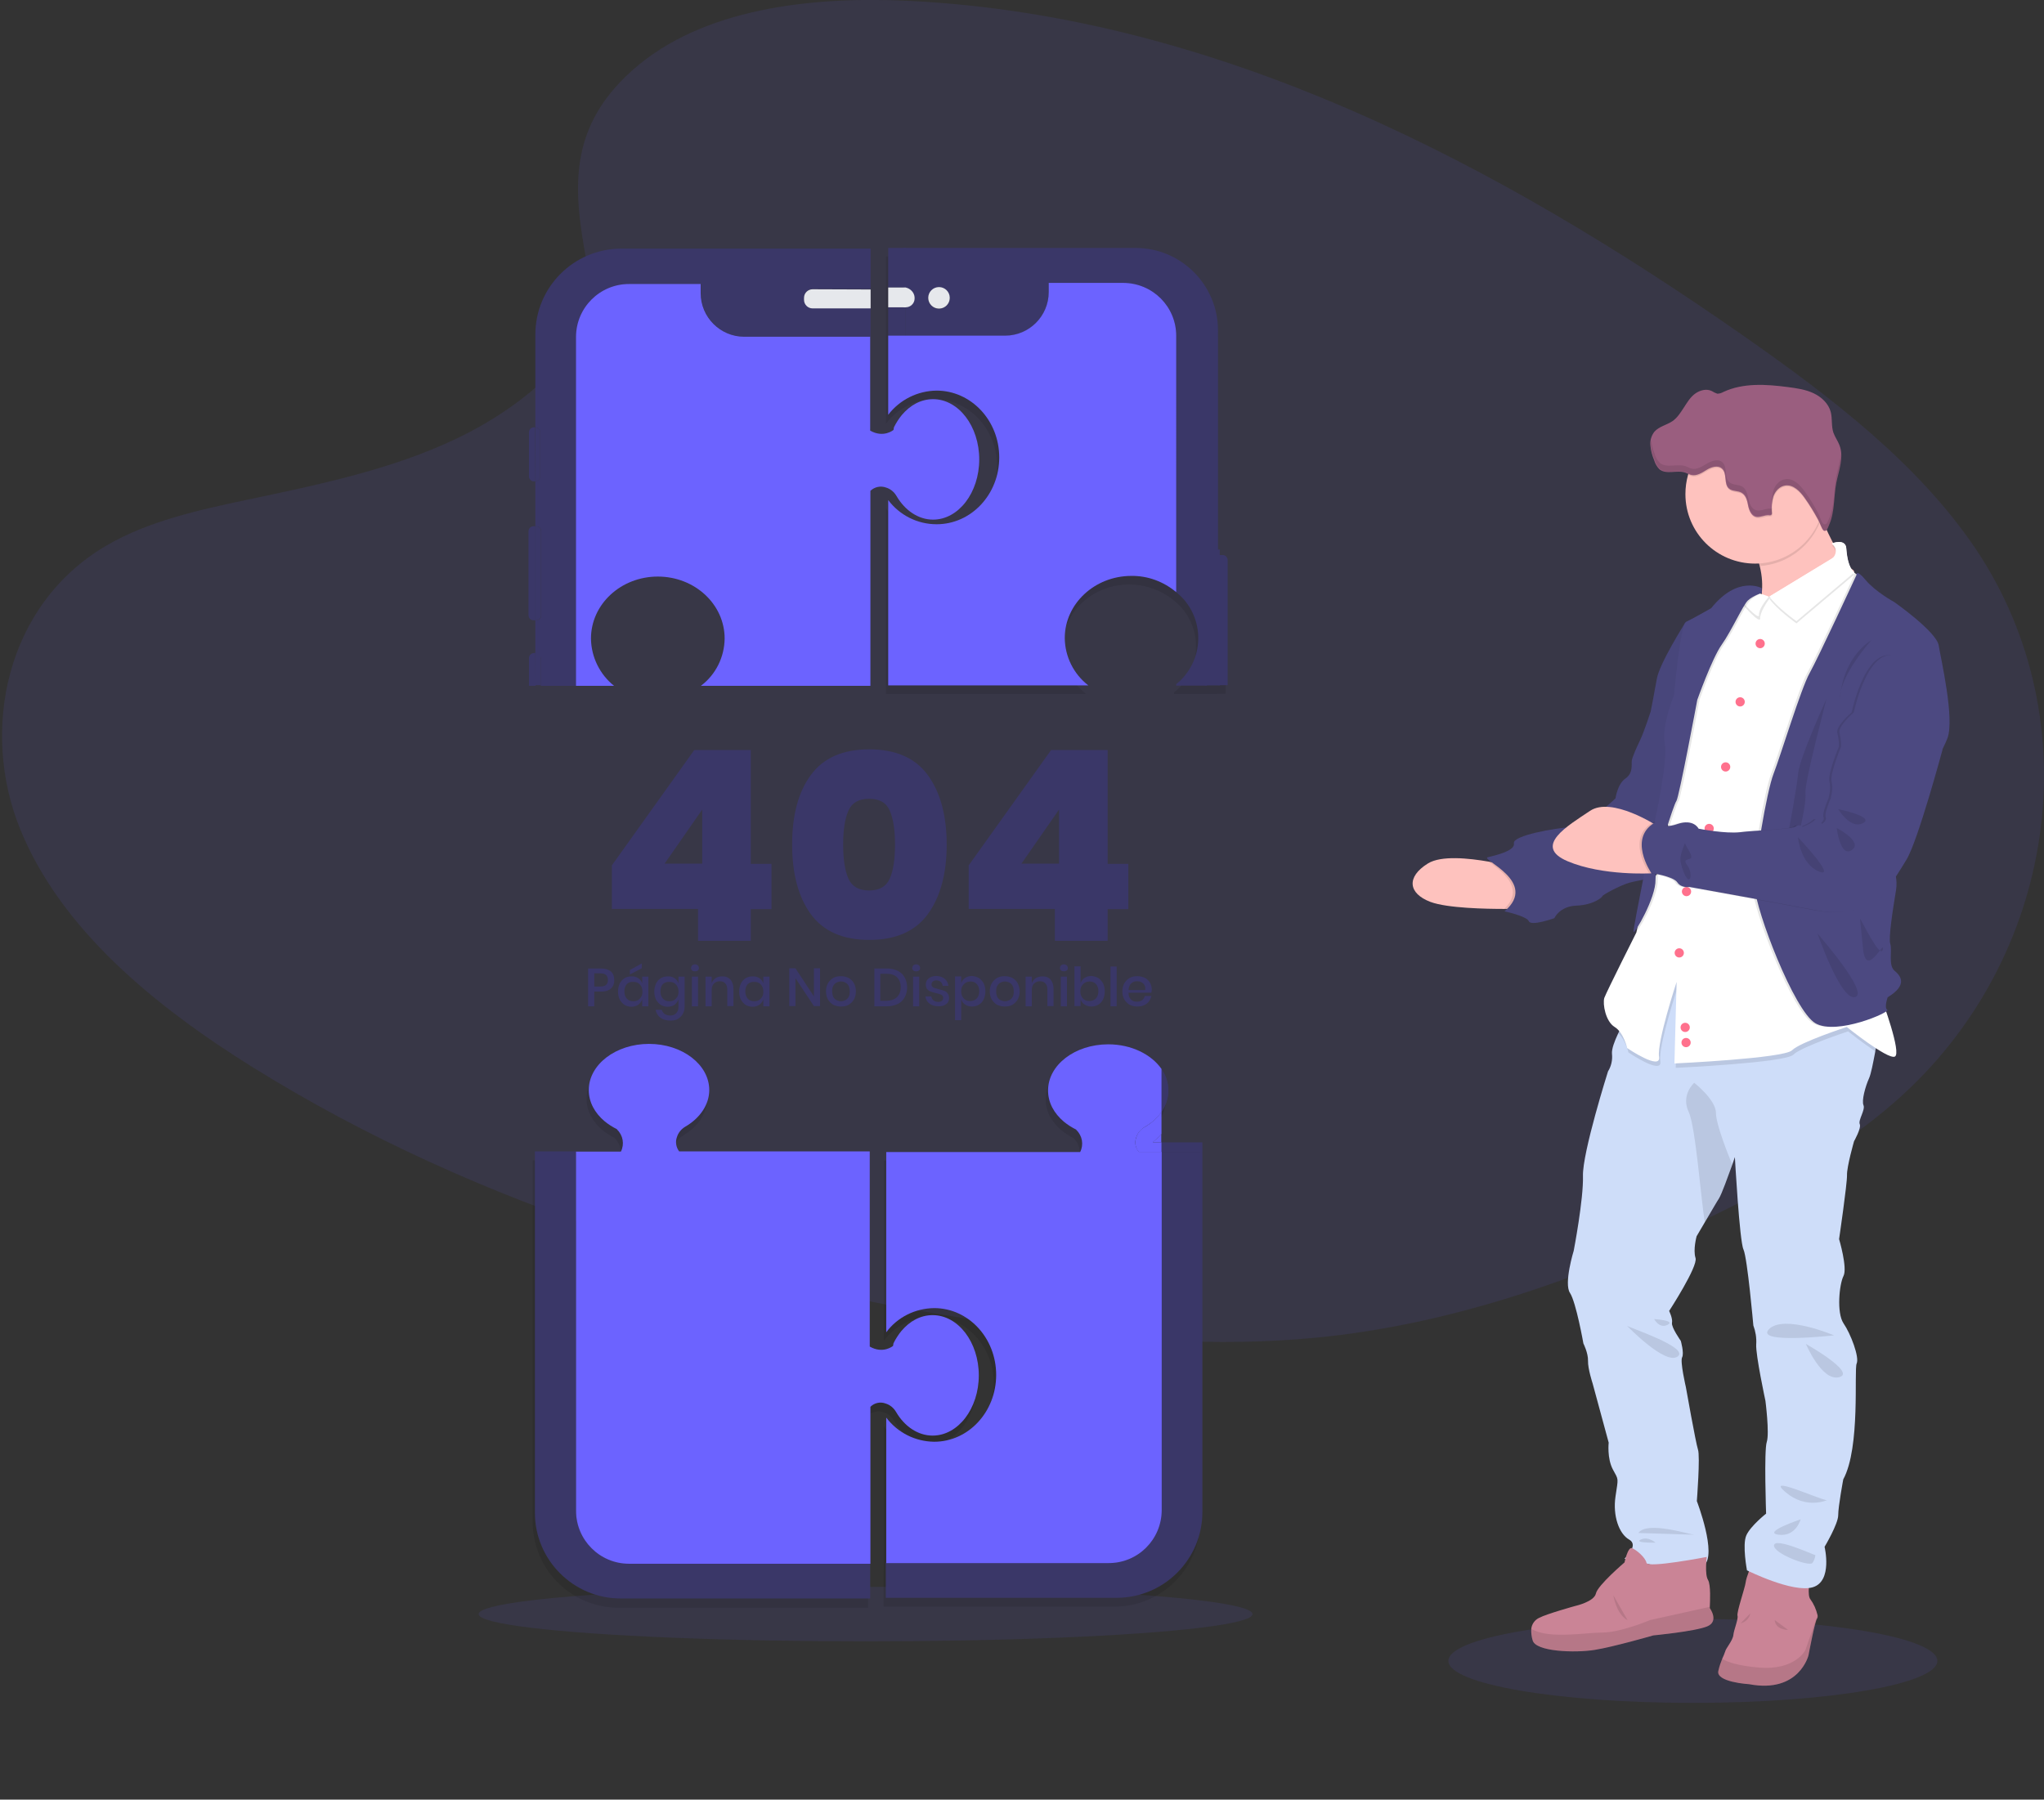 <?xml version="1.0" encoding="utf-8"?>
<!-- Generator: Adobe Illustrator 24.1.1, SVG Export Plug-In . SVG Version: 6.00 Build 0)  -->
<svg version="1.1" id="Capa_1" xmlns="http://www.w3.org/2000/svg" xmlns:xlink="http://www.w3.org/1999/xlink" x="0px" y="0px"
	 viewBox="0 0 929.7 818.7" style="enable-background:new 0 0 929.7 818.7;" xml:space="preserve">
<rect x="0" y="0" width="929.7" height="818.7" fill="#333333" stroke="none"/>
<style type="text/css">
	.st0{opacity:0.1;fill:#6C63FF;enable-background:new    ;}
	.st1{fill:none;}
	.st2{opacity:0.1;}
	.st3{fill:#3A3768;}
	.st4{fill:#6C63FF;}
	.st5{fill:#E6E8EC;}
	.st6{fill:#FEC2BE;}
	.st7{opacity:0.1;enable-background:new    ;}
	.st8{fill:#4C4981;}
	.st9{opacity:5.000000e-02;enable-background:new    ;}
	.st10{fill:#CA8496;}
	.st11{fill:#CEDDF9;}
	.st12{fill:#FFFFFF;}
	.st13{fill:#FF718D;}
	.st14{fill:#9A5E7F;}
</style>
<g id="undraw_product_teardown_elol" transform="translate(0 -0.001)">
	<ellipse id="Elipse_56" class="st0" cx="770" cy="755.6" rx="111.2" ry="19.1"/>
	<ellipse id="Elipse_57" class="st0" cx="393.7" cy="734.3" rx="176" ry="12.4"/>
	<path id="Trazado_166" class="st0" d="M287.6,32c31.5-28.1,81-33.8,126-31.6c141.4,7,269.1,75.3,379.6,152.5
		c40,28,79.3,58.1,105.3,96.6c52.8,78.4,37.2,187-36.3,251.5c-25,22-55.3,38.8-86.4,53.7c-55.3,26.5-115,47.9-177.7,53.9
		c-44.8,4.3-90.1,0.8-134.6-5.2c-124.3-16.9-246.3-54.2-348.6-117.9c-44.9-28-87.1-62.8-105.6-108S2.6,275,48.4,248.2
		c19-11.1,41.6-16.1,63.8-20.8c32.6-6.9,65.8-13.7,95.3-27.8c30.4-14.5,66.4-42.6,60.4-74.8C261.3,90.3,256.1,60.1,287.6,32z"/>
	<line id="Línea_2" class="st1" x1="164" y1="176.9" x2="156.5" y2="176.9"/>
	<g id="Grupo_23" class="st2">
		<path id="Trazado_167" d="M406.6,646.3c3.8,6.5,9.9,10.7,16.6,10.7c11.6,0,21-12.3,21-27.4s-9.5-27.3-21-27.3
			c-5.5,0-10.4,2.7-14.2,7.2c-1.4,1.7-2.6,3.6-3.6,5.6l-0.2,1.2c0,0-4.5,3.8-10.6,0.3v-88.8h-86.7c-1.4-1.9-1.8-4.3-1-6.5
			c0.6-2,2-3.7,3.9-4.8c6.5-3.8,10.8-9.9,10.8-16.6c0-11.6-12.3-21-27.4-21s-27.4,9.4-27.4,21c0,5.5,2.7,10.4,7.2,14.2
			c1.7,1.4,3.6,2.6,5.6,3.6l0.1,0.2c2.7,2.6,3.4,6.7,1.7,10h-39.1v164.5c0,21.5,17.5,39,39,39l0,0h113.5V644
			c1.9-1.8,4.6-2.4,7.1-1.5C403.9,643.1,405.6,644.5,406.6,646.3z"/>
		<path id="Trazado_169" d="M557.4,258.8c0-1.3-1-2.3-2.3-2.3h-1.4V254H553v-99.8c0-20.7-16.8-37.5-37.5-37.5c0,0,0,0,0,0H403v76
			c5.2-6.9,13.3-11,22-11.1c15.7,0,28.5,13.6,28.5,30.4s-12.7,30.4-28.5,30.4c-8.7,0-16.8-4.1-22-11v84.3h91
			c-6.7-5.2-10.6-13.1-10.7-21.5c0-15.6,13.6-28.3,30.3-28.3c7.4,0,14.7,2.6,20.4,7.3c11.5,9.2,13.4,26,4.2,37.6
			c-1.2,1.6-2.6,3-4.2,4.2v0.7h19.8v-0.1h3.7L557.4,258.8z"/>
		<path id="Trazado_170" d="M527.2,519.9v-10l0,0c0.4-0.6,0.8-1.2,1.1-1.9c1.3-2.4,2-5.2,2.1-8c0-1.9-0.3-3.7-0.9-5.4
			c-0.5-1.6-1.3-3-2.3-4.4l0,0c-4.6-6.6-13.7-11.2-24.2-11.2c-15.2,0-27.4,9.4-27.4,21c0,5.5,2.7,10.4,7.2,14.2
			c1.7,1.4,3.6,2.6,5.6,3.6l0.1,0.2c2.7,2.6,3.4,6.7,1.7,10h-88.2v82c5.1-6.9,13.2-10.9,21.8-11c15.6,0,28.2,13.6,28.2,30.4
			s-12.6,30.4-28.2,30.4c-8.6-0.1-16.6-4.1-21.8-11v66.2h101.2c13.3,0,24-10.7,24.1-24V528l0,0v162.8c0,13.3-10.8,24.1-24.1,24.1
			H401.9v16h105c21.5,0,39-17.5,39-39l0,0V528l0,0v-4.3h-18.7V519.9z"/>
	</g>
	<path id="Trazado_171" class="st3" d="M286.1,711.2c-13.3,0-24.1-10.8-24.1-24.1V523.8h-18.7v164.4c0,21.5,17.5,39,39,39l0,0h113.5
		v-16L286.1,711.2z"/>
	<path id="Trazado_172" class="st4" d="M402.8,638.5c2,0.6,3.7,2,4.8,3.9c3.8,6.5,9.9,10.7,16.6,10.7c11.6,0,21-12.3,21-27.4
		s-9.4-27.4-21-27.4c-5.5,0-10.4,2.7-14.2,7.2c-1.4,1.7-2.6,3.6-3.6,5.6l-0.2,1.2c0,0-4.5,3.8-10.6,0.3v-88.8h-86.7
		c-1.4-1.9-1.8-4.3-1-6.5c0.6-2,2-3.7,3.9-4.8c6.5-3.8,10.8-9.9,10.8-16.6c0-11.6-12.3-21-27.4-21s-27.4,9.4-27.4,21
		c0,5.5,2.7,10.4,7.2,14.2c1.7,1.4,3.6,2.6,5.6,3.6l0.1,0.2c2.7,2.6,3.4,6.7,1.7,10H262v163.4c0,13.3,10.8,24.1,24.1,24.1h109.8V640
		C397.7,638.2,400.4,637.6,402.8,638.5z"/>
	<path id="Trazado_173" class="st4" d="M401.9,525.7"/>
	<path id="Trazado_178" class="st3" d="M246,299.1c0-1.3-1-2.3-2.3-2.3c0,0,0,0,0,0h-0.2v14.9h2.5L246,299.1z"/>
	<path id="Trazado_179" class="st3" d="M243.4,194.4h-0.5c-1.3,0-2.3,1-2.3,2.3l0,0v20c0,1.3,1,2.3,2.3,2.3h0.6L243.4,194.4
		L243.4,194.4z"/>
	<path id="Trazado_180" class="st3" d="M242.7,239.4c-1.3,0-2.3,1-2.3,2.3v38.2c0,1.3,1,2.3,2.3,2.3h0.8v-42.8H242.7z"/>
	<path id="Trazado_181" class="st3" d="M243.5,297.1h-0.6c-1.3,0-2.3,1-2.3,2.3c0,0,0,0,0,0V312h3L243.5,297.1z"/>
	<path id="Trazado_182" class="st3" d="M243.5,152.2v42.2c1.2,0,2.2,1.1,2.2,2.3v20c0,1.2-1,2.2-2.2,2.3v20.4h0.4
		c1.3,0,2.3,1,2.3,2.3c0,0,0,0,0,0v38.2c0,1.3-1,2.3-2.3,2.3c0,0,0,0,0,0h-0.4v15h0.2c1.3,0,2.3,1,2.3,2.3V312h16.2V153.3
		c0-13.3,10.8-24.1,24-24.1h32.6v4.2c0,10.9,8.9,19.8,19.8,19.8H396v-13.1h-26.4c-2.1,0-3.8-1.7-3.9-3.9v-0.8c0-2.1,1.7-3.9,3.9-3.9
		H396v-18.4H282.5C260.9,113.2,243.5,130.7,243.5,152.2z"/>
	<path id="Trazado_183" class="st3" d="M245.7,216.7v-20c0-1.2-1-2.2-2.2-2.3V219C244.7,218.9,245.7,217.9,245.7,216.7z"/>
	<path id="Trazado_184" class="st3" d="M246.1,279.9v-38.2c0-1.3-1-2.3-2.3-2.3c0,0,0,0,0,0h-0.4v42.8h0.4
		C245.1,282.2,246.1,281.2,246.1,279.9C246.1,279.9,246.1,279.9,246.1,279.9L246.1,279.9z"/>
	<path id="Trazado_185" class="st4" d="M268.8,290.5c0-15.6,13.6-28.2,30.4-28.2s30.4,12.6,30.4,28.2c-0.1,8.4-4,16.4-10.8,21.5
		h77.1v-88.7c1.9-1.8,4.6-2.4,7.1-1.5c2,0.6,3.7,2,4.8,3.9c3.8,6.5,9.9,10.7,16.6,10.7c11.6,0,21-12.3,21-27.4s-9.4-27.4-21-27.4
		c-5.5,0-10.4,2.7-14.2,7.2c-1.4,1.7-2.6,3.6-3.6,5.6l-0.2,1.2c0,0-4.5,3.8-10.6,0.3v-42.7h-57.3c-10.9,0-19.8-8.9-19.8-19.8v-4.2
		h-32.6c-13.3,0-24.1,10.8-24.1,24.1c0,0,0,0,0,0V312h17.3C272.9,306.9,268.9,299,268.8,290.5z"/>
	<path id="Trazado_186" class="st5" d="M369.6,131.6c-2.1,0-3.9,1.7-3.9,3.9v0.9c0,2.1,1.7,3.9,3.9,3.9H396v-8.6L369.6,131.6z"/>
	<path id="Trazado_187" class="st3" d="M548,252.4v59.4h6.8V250h-3.7C549.4,250,548,251.1,548,252.4z"/>
	<rect id="Rectángulo_51" x="404" y="112.8" class="st3" width="8" height="18"/>
	<rect id="Rectángulo_52" x="404" y="139.8" class="st3" width="8" height="13"/>
	<rect id="Rectángulo_53" x="404" y="130.8" class="st5" width="8" height="9"/>
	<path id="Trazado_188" class="st3" d="M556.1,252.5h-1.9v59.2h4.2v-56.9C558.4,253.6,557.4,252.5,556.1,252.5z"/>
	<path id="Trazado_189" class="st3" d="M412,130.8c2.1,0.5,4,4.4,4,4.4v0.8c0,0-1.9,3.9-4,3.8l0,0v13h45.2
		c10.9,0,19.8-8.9,19.8-19.8v-4.2h34c13.3,0,24,10.8,24,24.1v116.5c11.5,9.2,13.4,26,4.2,37.6c-1.2,1.6-2.6,3-4.2,4.2v0.7h14v-58.7
		c0-0.2,0.1-0.3,0.3-0.3c0,0,0,0,0,0h4.7V150.3c0-20.7-16.8-37.5-37.5-37.5c0,0,0,0,0,0H411v18H412z M427.1,130.7
		c2.7,0,4.9,2.2,4.9,4.9s-2.2,4.9-4.9,4.9c-2.7,0-4.9-2.2-4.9-4.9c0,0,0,0,0,0C422.3,132.9,424.5,130.7,427.1,130.7z"/>
	<path id="Trazado_190" class="st4" d="M426,177.7c15.7,0,28.5,13.6,28.5,30.4s-12.7,30.4-28.5,30.4c-8.7,0-16.8-4.1-22-11v84.3h91
		c-6.7-5.2-10.6-13.1-10.7-21.5c0-15.6,13.6-28.3,30.3-28.3c7.5-0.1,14.7,2.6,20.4,7.4V152.8c0-13.3-10.7-24-24-24.1h-34v4.2
		c0,10.9-8.9,19.8-19.8,19.8H404v36C409.2,181.9,417.3,177.8,426,177.7z"/>
	<path id="Trazado_191" class="st5" d="M412,139.8c2.1,0,3.9-1.7,4-3.8v-0.8c-0.2-2.2-1.9-3.9-4-4.4h-1v9H412z"/>
	<circle id="Elipse_58" class="st5" cx="427.1" cy="135.5" r="4.9"/>
	<path id="Trazado_192" class="st3" d="M528.2,515.9v-10c4.3-5.9,4.3-13.8,0-19.6V515.9z"/>
	<rect id="Rectángulo_54" x="528.2" y="519.7" class="st3" width="18.7" height="4.3"/>
	<path id="Trazado_193" class="st4" d="M520.7,512.7c-1.9,1-3.3,2.7-3.9,4.8c-0.8,2.2-0.4,4.7,1.1,6.5h10.4v-4.3h-4
		c1.4-1.2,2.8-2.5,4-3.9v-10C526.2,508.7,523.7,511,520.7,512.7L520.7,512.7z"/>
	<path id="Trazado_194" class="st4" d="M524.2,519.7h4v-3.9C527,517.3,525.6,518.5,524.2,519.7z"/>
	<path id="Trazado_195" class="st3" d="M531.4,496.1c0-3.5-1.1-7-3.2-9.8v19.6C530.3,503,531.4,499.6,531.4,496.1z"/>
	<path id="Trazado_196" class="st3" d="M546.9,524v163.9c0,21.5-17.5,39-39,39l0,0h-105v-16h101.2c13.3,0,24.1-10.8,24.1-24.1V524
		H546.9z"/>
	<path id="Trazado_197" class="st4" d="M516.8,517.5c0.6-2,2-3.7,3.9-4.8c3-1.7,5.6-4,7.6-6.8v-19.6c-4.6-6.6-13.7-11.2-24.2-11.2
		c-15.2,0-27.4,9.4-27.4,21c0,5.5,2.7,10.4,7.2,14.2c1.7,1.4,3.6,2.6,5.6,3.6l0.1,0.2c2.7,2.6,3.4,6.7,1.7,10h-88.2v82
		c5.1-6.9,13.2-10.9,21.8-11c15.6,0,28.2,13.6,28.2,30.4s-12.6,30.4-28.2,30.4c-8.6-0.1-16.6-4.1-21.8-11v66.2h101.2
		c13.3,0,24-10.7,24.1-24V524h-10.4C516.4,522.1,516,519.7,516.8,517.5z"/>
	<path id="Trazado_200" class="st6" d="M650.6,410.3c7.7,2.9,25.6,3.2,33.6,3.2h3.9l5.1-10.4l-5.1-8.7c0,0-4.7-1.3-10.9-2.4
		c-9.2-1.6-21.7-2.9-27.7,0.8C639.5,399,640.6,406.5,650.6,410.3z"/>
	<path id="Trazado_201" class="st7" d="M684.2,413.5h3.9l5.1-10.4l-5.1-8.7c0,0-4.7-1.3-10.9-2.4
		C682.2,395.8,694.3,403.8,684.2,413.5z"/>
	<path id="Trazado_202" class="st8" d="M768.6,286.1l-2.2-2.6c0,0-11.6,18.3-12.8,25.3c-1.2,6.9-2.8,14.9-2.8,14.9s-2.9,9-4.8,13
		s-3.6,7.8-3.8,9.5c-0.2,1.7,0.7,5.5-2.9,8c-3.6,2.4-4.5,9-4.5,9s-13.2,12.8-20.1,13.1c-6.9,0.3-26.8,3.8-26.1,7.3
		c0.7,3.5-8.3,5.5-11.9,6.4c-3.6,0.9,23.4,11.2,7.6,24.6c0,0,10,2.1,11.1,4.5c1,2.4,11.6-1.4,11.6-1.4s2.3-5.4,10-5.7
		c7.8-0.3,11.8-3.8,11.8-4.3c0-0.5,7.8-4.8,12.2-6.1c4.4-1.2,10-1.7,10.2-2.9c0.2-1.2,26-112.5,26-112.5L768.6,286.1z"/>
	<path id="Trazado_203" class="st9" d="M768.6,286.1l-2.2-2.6c0,0-11.6,18.3-12.8,25.3c-1.2,6.9-2.8,14.9-2.8,14.9s-2.9,9-4.8,13
		s-3.6,7.8-3.8,9.5c-0.2,1.7,0.7,5.5-2.9,8c-3.6,2.4-4.5,9-4.5,9s-13.2,12.8-20.1,13.1c-6.9,0.3-26.8,3.8-26.1,7.3
		c0.7,3.5-8.3,5.5-11.9,6.4c-3.6,0.9,23.4,11.2,7.6,24.6c0,0,10,2.1,11.1,4.5c1,2.4,11.6-1.4,11.6-1.4s2.3-5.4,10-5.7
		c7.8-0.3,11.8-3.8,11.8-4.3c0-0.5,7.8-4.8,12.2-6.1c4.4-1.2,10-1.7,10.2-2.9c0.2-1.2,26-112.5,26-112.5L768.6,286.1z"/>
	<path id="Trazado_204" class="st10" d="M795.6,766.2c22.8,4.3,27-13.2,27-13.2s2.9-15.6,3.9-16.7c0.3-0.4,0.3-1,0.2-1.5l0,0
		c-0.6-2.6-1.7-5.1-3.3-7.3c-1.4-1.7-0.3-8.7-0.3-8.7l-26.5-6.7c0,0-2.3,5.3-2.6,7.8c-0.3,2.5-4.2,13.6-3.7,15.2
		c0.4,1.6-1.7,6.4-1.9,8.8c-0.3,2.5-3.5,6.1-3.7,7.4c-0.4,1.2-0.9,2.3-1.4,3.4c-0.7,1.7-1.3,3.5-1.7,5.3
		C780.1,765.3,795.6,766.2,795.6,766.2z"/>
	<path id="Trazado_205" class="st7" d="M795.6,766.2c22.8,4.3,27-13.2,27-13.2s2.9-15.6,3.9-16.7c0.3-0.4,0.3-1,0.2-1.5l-5.5,15.8
		c0,0-4.5,9.5-21.4,8c-9.6-0.8-14.3-2.6-16.6-4c-0.7,1.7-1.3,3.5-1.7,5.3C780.1,765.3,795.6,766.2,795.6,766.2z"/>
	<path id="Trazado_206" class="st7" d="M813.3,741.5c0,0-5.7,0.1-6.1-4.5L813.3,741.5z"/>
	<path id="Trazado_225" class="st11" d="M714.1,588.2c2.8,4.3,6.1,23,6.1,23s2.2,4.3,2.1,7.9c-0.1,3.6,2.1,10.3,2.1,10.3l7.3,26.9
		c0,0-0.8,7.1,1.9,12.2c2.7,5,2.5,3.5,1.2,12.3s1.6,17,6.2,19.6c4.7,2.6-2.1,8.7-2.1,8.7s29.8,8,36.1,3.1c6.2-4.9-3.2-29.3-3.2-29.3
		s1.6-20.5,0.5-23.5c-1-3-5.5-28.4-5.5-28.4s-2.7-11.6-1.7-13.5c1-1.9-0.6-7.5-0.6-7.5s-4.4-6.2-4-8.2s-1.3-5.4-1.3-5.4
		s13.2-20.3,12-24.1c-1.2-3.8,0.5-9.9,0.5-9.9l3.7-6.3c2.5-4.2,5.4-9.3,6.4-10.8c1.3-2,4.3-10.5,6.1-15.4l1.2-3.5
		c0,0,2.1,38.2,3.9,42c1.8,3.9,4.5,34.6,4.5,34.6c1,2.7,1.5,5.6,1.3,8.6c-0.3,4.8,4.2,25.7,4.2,25.7s1.9,14.8,0.6,18.7
		c-1.3,3.9-0.3,32.6-0.3,32.6s-7.1,5.6-9,9.9s0.3,15.9,0.3,15.9s20.8,10.4,29.9,7.7c9.2-2.7,5.4-18.4,5.4-18.4s6.2-10.4,6.2-14.4
		c0-4,2.3-16.3,2.3-16.3c7.9-14.5,4.8-49.8,6.1-52.7c1.3-2.9-2.7-13.5-6-18.3c-3.2-4.8-1.9-17.8,0-21.5c1.9-3.7-2-16.8-2-16.8
		s3.7-25.2,3.6-29.1c-0.1-3.9,3.2-15.4,3.2-15.4s3.4-6,2.6-7.8c-0.8-1.8,2.6-6.5,1.7-8.6c-0.9-2.1,0.8-8.4,2.5-12.2
		c0.9-1.9,1.9-7.2,2.8-11.9c0.8-4.5,1.4-8.4,1.4-8.4l-21.4-17.3l-53.5-14l-20.1-6.5l-19.6,30.9c-1.4,2.3-2.7,4.6-3.8,7
		c-1.5,3.2-2.9,6.8-2.7,9c0.3,2.8-0.3,5.6-1.8,8c0,0-11.7,37-11.4,47.6c0.3,10.6-4.2,34-4.2,34S711.2,583.9,714.1,588.2z"/>
	<path id="Trazado_226" class="st6" d="M793.1,287.4c0.8-0.3,57.3-23.7,49.5-28.3c-4.6-2.8-10.3-14.4-14.2-23.5
		c-2.7-6.4-4.6-11.5-4.6-11.5s-45.3-8-29.1,19.7c2.6,4.3,4.5,8.9,5.7,13.7C805.1,276.4,793.5,287,793.1,287.4z"/>
	<path id="Trazado_227" class="st7" d="M794.8,243.8c2.6,4.3,4.5,8.9,5.7,13.7c11.7-0.8,22-8.1,26.8-18.8c0.4-1,0.8-2,1.2-3.1
		c-2.7-6.4-4.6-11.5-4.6-11.5S778.6,216,794.8,243.8z"/>
	<path id="Trazado_228" class="st6" d="M766.6,224.8c0,17.5,14.2,31.6,31.7,31.6c17.5,0,31.6-14.2,31.6-31.7
		c0-17.5-14.2-31.6-31.7-31.6c-14.1,0-26.5,9.3-30.4,22.9C767,218.9,766.6,221.8,766.6,224.8z"/>
	<path id="Trazado_229" class="st7" d="M736.1,470.1c3.3,3,4.6,8.7,4.6,8.7s15.6,10.6,14.5,3.9s8-34,8-34l-1,37.1
		c0,0,49.8-2.3,53.5-6c3.6-3.6,24.9-10.6,24.9-10.6s6.5,5.2,12.5,9.2c0.8-4.5,1.4-8.4,1.4-8.4l-21.4-17.3l-53.5-14l-20.1-6.5
		l-19.6,30.9C738.5,465.5,737.2,467.8,736.1,470.1L736.1,470.1z"/>
	<path id="Trazado_230" class="st12" d="M734.4,467.2c4.2,2.6,5.7,9.6,5.7,9.6s15.6,10.6,14.5,3.9c-1-6.7,8-34,8-34l-1,37.1
		c0,0,49.8-2.3,53.5-6s24.9-10.6,24.9-10.6s18.4,14.8,21.8,13.5c3.4-1.3-6-26.5-6-26.5l-9.6-147.4c0,0,2.6-43.9-1.3-45.4
		c-0.6-0.2-1.2-0.6-1.6-1c-2.6-2.3-3.3-7-3.6-10.9c-0.3-4.7-6.5-2.3-6.5-2.3l3.6,4.7l-32.2,19.6l-0.3,0.2c-1.3-0.7-2.5-1.2-3.9-1.7
		c-2.8-1.1-6.6-2.1-9.1-1.1c-1.4,0.7-2.6,1.8-3.4,3.1c-1.8,2.8-3.3,5.7-4.4,8.9l-11.6,19.7c0,0-6,26.2-6,27.3s-1.8,24.9-3.9,27.5
		c-2.1,2.6-4.2,15.6-3.4,19.5c0.8,3.9-1.3,18.4-1.3,18.4c-8.6,7-13,30.9-13,30.9s-13.5,26.8-14.6,29.8
		C728.9,456.8,730.3,464.7,734.4,467.2z"/>
	<path id="Trazado_231" class="st7" d="M804.8,272.4c3.2,4.7,12.3,11.2,12.3,11.2l26.3-22.2c-2.6-2.3-3.3-7-3.6-10.9
		c-0.3-4.7-6.5-2.3-6.5-2.3l0.8,0.9c1.4,1.8,1.1,4.5-0.7,5.9c-0.1,0.1-0.3,0.2-0.4,0.3L804.8,272.4z"/>
	<path id="Trazado_232" class="st12" d="M804.8,271.4c3.2,4.7,12.3,11.2,12.3,11.2l26.3-22.2c-2.6-2.3-3.3-7-3.6-10.9
		c-0.3-4.7-6.5-2.3-6.5-2.3l0.8,0.9c1.4,1.8,1.1,4.5-0.7,5.9c-0.1,0.1-0.3,0.2-0.4,0.3L804.8,271.4z"/>
	<path id="Trazado_233" class="st7" d="M792.6,274.9c3.4,4.1,8.2,8.7,8,6.4c-0.2-2.3,2.9-7.4,4.8-9.7c-3.1-1-6.4-0.9-9.4,0.3
		C794.6,272.5,793.5,273.5,792.6,274.9z"/>
	<path id="Trazado_234" class="st12" d="M792.1,273.3c3.4,4.1,8.2,8.7,8,6.4s2.6-6.1,4.5-8.3c-2.8-1.1-6.6-2.1-9.1-1.1
		C794.1,270.9,793,272,792.1,273.3L792.1,273.3z"/>
	<circle id="Elipse_59" class="st13" cx="800.6" cy="292.8" r="2.1"/>
	<circle id="Elipse_60" class="st13" cx="784.9" cy="348.9" r="2.1"/>
	<circle id="Elipse_61" class="st13" cx="767.1" cy="405.6" r="2.1"/>
	<circle id="Elipse_62" class="st13" cx="766.5" cy="467.4" r="2.1"/>
	<circle id="Elipse_63" class="st13" cx="791.5" cy="319.3" r="2.1"/>
	<circle id="Elipse_64" class="st13" cx="777.4" cy="376.9" r="2.1"/>
	<circle id="Elipse_65" class="st13" cx="763.8" cy="433.5" r="2.1"/>
	<circle id="Elipse_66" class="st13" cx="766.9" cy="474.3" r="2.1"/>
	<path id="Trazado_235" class="st7" d="M843.4,261.6c0,0-0.3-3.1,4.1,2.3c4.5,5.4,13,10,13,10s19.2,13.5,20.2,19.7
		c1,6.2,7.3,33.2,4,42.2s-28.4,52.1-28.4,52.1s6.5,7.8,5,17c-1.5,9.2-3.5,21.8-2.6,24.6c0.9,2.8-1,9.7,1.9,12.1s6.1,6.5-3.1,12.1
		c0,0-1.7,4.7-0.2,5.7c1.6,1-23,11.8-32.7,6.1s-27.1-51.4-27.5-61.6c-0.4-10.2,5.4-44,8.5-51.9c3.1-7.9,12.5-38.9,16.4-45.8
		S843.4,261.6,843.4,261.6z"/>
	<path id="Trazado_236" class="st8" d="M844.4,261.6c0,0-0.3-3.1,4.2,2.3s13,10,13,10s19.2,13.5,20.2,19.7c1,6.2,7.3,33.2,4,42.2
		s-28.4,52.1-28.4,52.1s6.5,7.8,5,17c-1.5,9.2-3.5,21.8-2.6,24.6c0.9,2.8-1,9.7,1.9,12.1c2.9,2.4,6.1,6.5-3.1,12.1
		c0,0-1.7,4.7-0.2,5.7c1.6,1-23,11.8-32.7,6.1s-27.1-51.4-27.5-61.6c-0.4-10.2,5.4-44,8.5-51.9c3.1-7.9,12.5-38.9,16.4-45.8
		S844.4,261.6,844.4,261.6z"/>
	<path id="Trazado_237" class="st7" d="M851.3,291.1c0,0-14.9,16.4-14.4,27.3C837,318.4,836.8,300.8,851.3,291.1z"/>
	<path id="Trazado_238" class="st7" d="M830.7,318.1c0,0.5-10,37.9-9.5,42.6c0.5,4.7-2.9,18.5-2.9,18.5l-4.7-1.2
		c0,0,3.6-19.2,4.3-26.3S830.7,318.1,830.7,318.1z"/>
	<path id="Trazado_239" class="st7" d="M826.7,424.7c0.3,0.5,23.7,27,17.1,28.9C837.3,455.5,826.7,424.7,826.7,424.7z"/>
	<path id="Trazado_240" class="st7" d="M846,417.9c0.5,0.3,9.4,19,10.4,14s-7.6,13.7-9-0.2L846,417.9z"/>
	<path id="Trazado_241" class="st7" d="M801.1,267.5c0,0-9.6-5.9-21.8,9.2c0,0-8.8,5-11.4,6.2c-2.6,1.2-5.5,33.4-5.5,33.4
		s-5.7,13.8-4.2,21.8c1.6,8-4.5,35.3-4.5,35.3s-10,49.1-9.7,50.5c0.3,1.4,10.2-15.4,10-23.7c-0.2-8.3,8.3-34.3,9.5-35.8
		c1.2-1.6,9.5-46,9.5-46s6.7-18.9,11.1-25.1s9.7-18,11.9-20.1c1.6-1.4,3.4-2.6,5.4-3.5L801.1,267.5z"/>
	<path id="Trazado_242" class="st8" d="M801.2,267.5c0,0-10.8-5.9-22.9,9.2c0,0-8.8,5-11.4,6.2c-2.6,1.2-5.5,33.4-5.5,33.4
		s-5.7,13.8-4.2,21.8c1.6,8-4.5,35.3-4.5,35.3s-10,49.1-9.7,50.5s10.2-15.4,10-23.7s8.3-34.3,9.5-35.8c1.2-1.6,9.5-46,9.5-46
		s6.7-18.9,11.1-25.1s9.7-18,11.9-20.1c2.2-2.1,6.4-3.5,6.4-3.5L801.2,267.5z"/>
	<path id="Trazado_243" class="st6" d="M753.7,375.7c0,0-20.6-13.5-30.5-6.8c-10,6.7-26.2,16.1-10.2,22.9c16,6.8,38.1,5.5,38.1,5.5
		L753.7,375.7z"/>
	<path id="Trazado_244" class="st7" d="M768.1,505.9c3.1,6.5,5.6,39.7,7.3,50.1c2.5-4.2,5.4-9.3,6.4-10.8c1.3-2,4.3-10.5,6.1-15.4
		c-2-4.8-7.4-18.4-7.4-23.4c0-6.1-9.9-13.8-9.9-13.8S764.4,498.1,768.1,505.9z"/>
	<path id="Trazado_245" class="st7" d="M834.2,607.5c0,0-22.8-9.7-29.6-2.8C797.9,611.6,834.2,607.5,834.2,607.5z"/>
	<path id="Trazado_246" class="st7" d="M821.4,611.4c0,0,23.1,13,15.2,15.1C828.7,628.7,821.4,611.4,821.4,611.4z"/>
	<path id="Trazado_247" class="st7" d="M752.4,600.1c0,0,9.9,0.6,6.1,2.6C754.7,604.6,752.4,600.1,752.4,600.1z"/>
	<path id="Trazado_248" class="st7" d="M740,603.1c0.1,0.6,28.7,9.9,23.1,14C757.5,621.3,740,603.1,740,603.1z"/>
	<path id="Trazado_249" class="st7" d="M830.9,682.5c-4.3-0.7-28.2-11.7-18.8-3.7S830.9,682.5,830.9,682.5z"/>
	<path id="Trazado_250" class="st7" d="M819,691.2c0,0-2.1,8-10,7S819,691.2,819,691.2z"/>
	<path id="Trazado_251" class="st7" d="M825.7,707.5c-1.4-0.4-18.4-8.2-18.8-4.5s16.2,10,17.5,8C825.1,710,825.6,708.8,825.7,707.5z
		"/>
	<path id="Trazado_252" class="st7" d="M770.6,698.2c-2.1-0.1-21.5-6.4-25.4-0.8L770.6,698.2z"/>
	<path id="Trazado_253" class="st7" d="M753,701.8c0,0-3.4-3-6.7-1.4C742.9,702,753,701.8,753,701.8z"/>
	<path id="Trazado_254" class="st7" d="M796.1,734c-0.4,2.3-2.2,4-4.4,4.5L796.1,734z"/>
	<path id="Trazado_255" class="st10" d="M697.1,746.2c1.3,5.3,19.5,5.8,28.2,4.4c8.7-1.4,26.7-6.6,26.7-6.6s18.9-1.8,24.5-4.1
		c5.6-2.3,1.2-8.3,1.2-8.3V731c0.1-2.2,0.5-10-0.8-12.2c-1.6-2.5-0.6-10.5-0.6-10.5s-26.9,5.2-27.4,2.7c-0.5-2.5-4.7-6-6.6-6.7
		s-3.4,6.5-3.4,6.5s-12.2,10.4-13,14.1c-0.8,3.8-9.4,5.7-9.4,5.7s-13,3.6-16.4,5.4c-2,0.9-3.4,2.9-3.6,5
		C696.4,742.8,696.6,744.6,697.1,746.2L697.1,746.2z"/>
	<path id="Trazado_256" class="st7" d="M697.1,746.2c1.3,5.3,19.5,5.8,28.2,4.4c8.7-1.4,26.7-6.6,26.7-6.6s18.9-1.8,24.5-4.1
		c5.6-2.3,1.2-8.3,1.2-8.3V731l-27.1,6c0,0-13.4,5.7-21.9,5.7c-7.5,0-24.2,3.1-32-1.6C696.4,742.8,696.6,744.6,697.1,746.2
		L697.1,746.2z"/>
	<path id="Trazado_257" class="st7" d="M733.8,725.7c0,0,1.3,8.6,6.5,11.4L733.8,725.7z"/>
	<path id="Trazado_258" class="st7" d="M767.9,216c0.5,0.3,1,0.5,1.5,0.6c2.4,0.7,4.8-1,7-2.3s5.1-2.3,7-0.6c2.4,2.2,0.7,7,3.2,9.1
		c1.6,1.4,4.1,0.9,5.9,2c1.8,1.1,2.3,3.6,2.8,5.7s1.3,4.5,3.4,5.1c2.1,0.6,4-0.7,6-0.7c0.4,0,0.9,0.1,1.2-0.2
		c0.2-0.3,0.3-0.6,0.2-0.9c-0.3-2.5,0-5.1,0.7-7.5c0.8-2.4,2.8-4.6,5.3-4.9c3.6-0.6,6.7,2.6,8.8,5.6c2.3,3.2,4.3,6.5,6.1,9.9
		c0.1,0.2,0.2,0.4,0.3,0.7c7.1-16-0.1-34.7-16.1-41.8c-16-7.1-34.7,0.1-41.8,16.1C768.8,213.3,768.3,214.7,767.9,216L767.9,216z"/>
	<path id="Trazado_259" class="st14" d="M820.8,226.5c-2.1-3-5.2-6.2-8.9-5.6c-2.5,0.4-4.4,2.5-5.3,4.9c-0.7,2.4-0.9,5-0.7,7.5
		c0.1,0.3,0,0.7-0.2,0.9c-0.3,0.3-0.8,0.3-1.2,0.2c-2-0.1-4.1,1.2-6,0.7c-2-0.6-3-3-3.4-5.1s-0.9-4.5-2.8-5.7
		c-1.8-1.2-4.3-0.6-5.9-2c-2.5-2.1-0.7-6.9-3.2-9.1c-1.9-1.7-4.9-0.7-7,0.6s-4.5,2.9-7,2.3c-0.8-0.2-1.6-0.7-2.4-1
		c-3.8-1.5-8.8,1-12-1.6c-1.1-1.1-2-2.6-2.4-4.1c-0.9-2.1-1.5-4.3-1.7-6.6c-0.3-2.3,0.4-4.6,1.8-6.4c2.1-2.4,5.5-3,8.2-4.8
		c2.2-1.5,3.7-3.9,5.2-6.2c1.5-2.3,2.9-4.7,5.1-6.3c2.2-1.6,5.2-2.4,7.6-1.2c0.8,0.5,1.6,0.9,2.5,1.2c1,0,1.9-0.3,2.8-0.8
		c9-4.2,19.5-3.5,29.4-2.2c3.9,0.5,8,1.1,11.6,2.8c3.6,1.7,6.8,4.7,7.8,8.5c0.8,3.1,0.2,6.4,1.2,9.4c0.7,2,2,3.7,2.8,5.8
		c2.1,5.5-0.4,11.5-1.5,17.2c-1.2,6.3-0.6,13.1-3.3,19.1c-0.5,1.2-1.1,3.2-2.4,2.5c-0.9-0.6-1.9-3.9-2.5-4.9
		C825.1,233,823.1,229.7,820.8,226.5L820.8,226.5z"/>
	<path id="Trazado_260" class="st7" d="M877.8,327.9l4.7,13.3c0,0-11.1,41.2-16.3,49.8s-12.8,19.7-12.8,19.7s-12.8,6.4-27.7,3.5
		s-58.3-10.7-58.3-10.7s-3.6,0.7-5.5-2.1c-1.9-2.8-11.8-4.2-11.8-4.2s-11.4-16.6,2.6-23.5c0,0,1.7,3.8,9.2,1.2s9.7,2.1,9.7,2.1
		s12.2,2.4,18.9,1.6c6.7-0.9,23.5-1.2,25.3-2.6c0.9-0.8,2.3-0.7,3.1,0.2c0,0,4.1-1.6,5.5-3.1c1.4-1.6,3.3,1.7,3.3,1.7
		s2.4-1.4,1.7-3.1c-0.7-1.7,2.2-8.3,2.2-8.3s1.4-4.3,0.5-7.8c-0.9-3.5,4.3-15.9,4.3-15.9c0.1-2.1-0.2-4.2-0.7-6.2
		c-0.9-3.1,6.5-9.4,6.5-9.4s7.3-35.3,22.7-23.7C880.4,312,877.8,327.9,877.8,327.9z"/>
	<path id="Trazado_261" class="st8" d="M878.8,327.9l4.7,13.3c0,0-11.1,41.2-16.3,49.8c-5.2,8.7-12.8,19.7-12.8,19.7
		s-12.8,6.4-27.7,3.5c-14.9-2.9-58.3-10.7-58.3-10.7s-3.6,0.7-5.5-2.1c-1.9-2.8-11.8-4.2-11.8-4.2s-11.4-16.6,2.6-23.5
		c0,0,1.7,3.8,9.2,1.2s9.7,2.1,9.7,2.1s12.2,2.4,18.9,1.6c6.7-0.9,23.5-1.2,25.3-2.6c0.9-0.8,2.3-0.7,3.1,0.2c0,0,4.1-1.6,5.5-3.1
		c1.4-1.6,3.3,1.7,3.3,1.7s2.4-1.4,1.7-3.1c-0.7-1.7,2.2-8.3,2.2-8.3s1.4-4.3,0.5-7.8s4.3-15.9,4.3-15.9c0.1-2.1-0.2-4.2-0.7-6.2
		c-0.9-3.1,6.5-9.4,6.5-9.4s7.3-35.3,22.7-23.7C881.4,312,878.8,327.9,878.8,327.9z"/>
	<path id="Trazado_262" class="st7" d="M766.4,383.6c0.2,1.2,4,6.1,2.6,6.9s-3.6,0.3-1.6,3.1c2.1,2.8,1.9,6.9,0.5,6.4
		c-1.4-0.5-3.6-6.7-3.6-9.2S766.4,383.6,766.4,383.6z"/>
	<path id="Trazado_263" class="st7" d="M817.8,380.9c0,0,1,12.1,9.6,15.6C835.8,399.9,817.8,380.9,817.8,380.9z"/>
	<path id="Trazado_264" class="st7" d="M835.4,376.7c0.5,0.2,12.1,6.4,6.9,10C837.1,390.4,835.4,376.7,835.4,376.7z"/>
	<path id="Trazado_265" class="st7" d="M836.1,368.1c0,0,17,3.5,11.2,6.4C841.6,377.4,836.1,368.1,836.1,368.1z"/>
	<g id="Grupo_25" class="st2">
		<path id="Trazado_266" d="M806.7,222.9c0.8-2.4,2.8-4.5,5.3-4.9c3.6-0.6,6.7,2.6,8.9,5.6c2.3,3.2,4.3,6.5,6.1,9.9
			c0.6,1,1.5,4.4,2.5,4.9c1.3,0.8,1.9-1.3,2.4-2.4c2.7-6,2.1-12.8,3.3-19.1c0.7-3.7,1.9-7.5,2.2-11.1c0.4,4.5-1.4,9.3-2.2,13.9
			c-1.2,6.3-0.6,13.1-3.3,19.1c-0.5,1.2-1.1,3.2-2.4,2.4c-0.9-0.6-1.9-3.9-2.5-4.9c-1.8-3.4-3.9-6.7-6.1-9.9c-2.1-3-5.2-6.2-8.9-5.6
			c-2.5,0.4-4.4,2.5-5.3,4.9c-0.4,1.3-0.7,2.6-0.7,3.9C805.8,227.3,806.1,225,806.7,222.9L806.7,222.9z"/>
		<path id="Trazado_267" d="M752.6,206.4c0.4,1.6,1.2,3,2.4,4.2c3.2,2.6,8.1,0.1,12,1.6c0.8,0.3,1.5,0.8,2.4,1c2.4,0.6,4.8-1,7-2.3
			c2.2-1.3,5.2-2.3,7-0.6c2.5,2.2,0.7,7,3.2,9.1c1.6,1.4,4.1,0.9,5.9,2c1.8,1.1,2.3,3.5,2.8,5.6c0.4,2.1,1.3,4.5,3.4,5.1
			c2.1,0.6,4-0.7,6-0.7c0.4,0,0.9,0.1,1.2-0.2c0.1-0.1,0.1-0.2,0.1-0.3c0,0.7,0,1.4,0.1,2.1c0.1,0.3,0,0.7-0.2,0.9
			c-0.3,0.3-0.8,0.3-1.2,0.2c-2-0.1-4.1,1.2-6,0.7s-3-3-3.4-5.1s-0.9-4.5-2.8-5.6c-1.8-1.1-4.3-0.7-5.9-2c-2.5-2.1-0.7-6.9-3.2-9.1
			c-1.9-1.7-4.9-0.7-7,0.6s-4.5,2.9-7,2.3c-0.8-0.2-1.6-0.7-2.4-1c-3.8-1.5-8.8,1-12-1.6c-1.1-1.2-2-2.6-2.4-4.2
			c-0.9-2.1-1.5-4.3-1.7-6.6c-0.1-0.8,0-1.6,0.1-2.3C751.3,202.4,751.8,204.4,752.6,206.4L752.6,206.4z"/>
	</g>
</g>
<g>
	<path class="st3" d="M278.3,413.5v-19.8l37.5-52.5h25.7v51.8h9.4v20.6h-9.4V428h-24v-14.5H278.3z M319.4,368.3l-17.1,24.6h17.1
		V368.3z"/>
	<path class="st3" d="M360.3,384.2c0-13.3,2.8-23.9,8.5-31.6c5.7-7.8,14.5-11.7,26.6-11.7c12,0,20.9,3.9,26.6,11.7
		c5.7,7.8,8.6,18.4,8.6,31.6c0,13.3-2.9,23.9-8.6,31.7c-5.7,7.8-14.6,11.7-26.6,11.7c-12,0-20.9-3.9-26.6-11.7
		C363.1,408,360.3,397.5,360.3,384.2z M407.1,384.2c0-6.6-0.8-11.7-2.4-15.4s-4.7-5.4-9.4-5.4c-4.7,0-7.8,1.8-9.4,5.4
		c-1.6,3.6-2.4,8.8-2.4,15.4c0,6.7,0.8,11.9,2.4,15.5c1.6,3.6,4.7,5.4,9.4,5.4c4.7,0,7.8-1.8,9.4-5.4S407.1,390.9,407.1,384.2z"/>
	<path class="st3" d="M440.6,413.5v-19.8l37.5-52.5h25.7v51.8h9.4v20.6h-9.4V428h-24v-14.5H440.6z M481.7,368.3l-17.1,24.6h17.1
		V368.3z"/>
</g>
<g>
	<path class="st3" d="M270.3,451.1v6.7h-2.8v-17.2h5.9c2,0,3.5,0.5,4.5,1.4c1,0.9,1.5,2.2,1.5,3.9c0,1.6-0.5,2.9-1.5,3.8
		c-1,0.9-2.5,1.4-4.4,1.4H270.3z M276.5,445.8c0-1-0.3-1.7-0.8-2.2c-0.5-0.5-1.4-0.8-2.6-0.8h-2.8v6h2.8
		C275.4,448.8,276.5,447.8,276.5,445.8z"/>
	<path class="st3" d="M290.3,445c0.9,0.6,1.5,1.4,1.8,2.4v-3.1h2.8v13.5h-2.8v-3.1c-0.4,1-1,1.8-1.8,2.4c-0.9,0.6-1.9,0.9-3.1,0.9
		c-1.2,0-2.2-0.3-3.1-0.8c-0.9-0.6-1.6-1.4-2.2-2.4c-0.5-1-0.8-2.3-0.8-3.7c0-1.4,0.3-2.6,0.8-3.7c0.5-1,1.2-1.8,2.2-2.4
		c0.9-0.6,2-0.8,3.1-0.8C288.4,444.1,289.4,444.4,290.3,445z M285.1,447.7c-0.7,0.8-1.1,1.9-1.1,3.3c0,1.4,0.4,2.5,1.1,3.3
		c0.7,0.8,1.7,1.2,3,1.2c0.8,0,1.5-0.2,2.1-0.5c0.6-0.4,1.1-0.9,1.5-1.6c0.4-0.7,0.5-1.4,0.5-2.3c0-0.9-0.2-1.7-0.5-2.3
		c-0.4-0.7-0.8-1.2-1.5-1.6c-0.6-0.4-1.3-0.5-2.1-0.5C286.8,446.6,285.8,447,285.1,447.7z M291.9,440.5l-5.4,2.8v-2l5.4-3V440.5z"/>
	<path class="st3" d="M306.8,445c0.9,0.6,1.5,1.4,1.8,2.4v-3.1h2.8v13.6c0,1.3-0.3,2.4-0.8,3.3c-0.5,1-1.3,1.7-2.2,2.3
		s-2.1,0.8-3.4,0.8c-1.9,0-3.4-0.4-4.6-1.3c-1.2-0.9-1.9-2.1-2.2-3.6h2.8c0.2,0.8,0.7,1.4,1.3,1.9c0.7,0.4,1.5,0.7,2.5,0.7
		c1.1,0,2-0.3,2.7-1s1.1-1.7,1.1-3v-3.3c-0.4,1-1,1.8-1.8,2.4c-0.9,0.6-1.9,0.9-3.1,0.9c-1.2,0-2.2-0.3-3.1-0.8
		c-0.9-0.6-1.6-1.4-2.2-2.4c-0.5-1-0.8-2.3-0.8-3.7c0-1.4,0.3-2.6,0.8-3.7c0.5-1,1.2-1.8,2.2-2.4c0.9-0.6,2-0.8,3.1-0.8
		C304.9,444.1,305.9,444.4,306.8,445z M301.5,447.7c-0.7,0.8-1.1,1.9-1.1,3.3c0,1.4,0.4,2.5,1.1,3.3c0.7,0.8,1.7,1.2,3,1.2
		c0.8,0,1.5-0.2,2.1-0.5c0.6-0.4,1.1-0.9,1.5-1.6c0.4-0.7,0.5-1.4,0.5-2.3c0-0.9-0.2-1.7-0.5-2.3c-0.4-0.7-0.8-1.2-1.5-1.6
		c-0.6-0.4-1.3-0.5-2.1-0.5C303.3,446.6,302.3,447,301.5,447.7z"/>
	<path class="st3" d="M314.8,439.2c0.3-0.3,0.8-0.5,1.3-0.5c0.5,0,1,0.2,1.3,0.5c0.3,0.3,0.5,0.7,0.5,1.2c0,0.5-0.2,0.9-0.5,1.1
		c-0.3,0.3-0.8,0.4-1.3,0.4c-0.5,0-1-0.1-1.3-0.4c-0.3-0.3-0.5-0.7-0.5-1.1C314.4,439.9,314.5,439.5,314.8,439.2z M317.5,444.3v13.5
		h-2.8v-13.5H317.5z"/>
	<path class="st3" d="M332.2,445.6c0.9,1,1.4,2.5,1.4,4.3v7.8h-2.8v-7.5c0-1.2-0.3-2.1-0.9-2.8c-0.6-0.7-1.5-1-2.5-1
		c-1.1,0-2,0.4-2.7,1.1c-0.7,0.7-1,1.7-1,3.1v7.2h-2.8v-13.5h2.8v3c0.4-1,1-1.8,1.8-2.3c0.8-0.6,1.8-0.8,2.9-0.8
		C330,444.1,331.2,444.6,332.2,445.6z"/>
	<path class="st3" d="M345.4,445c0.9,0.6,1.5,1.4,1.8,2.4v-3.1h2.8v13.5h-2.8v-3.1c-0.4,1-1,1.8-1.8,2.4c-0.9,0.6-1.9,0.9-3.1,0.9
		c-1.2,0-2.2-0.3-3.1-0.8c-0.9-0.6-1.6-1.4-2.2-2.4c-0.5-1-0.8-2.3-0.8-3.7c0-1.4,0.3-2.6,0.8-3.7c0.5-1,1.2-1.8,2.2-2.4
		c0.9-0.6,2-0.8,3.1-0.8C343.5,444.1,344.5,444.4,345.4,445z M340.1,447.7c-0.7,0.8-1.1,1.9-1.1,3.3c0,1.4,0.4,2.5,1.1,3.3
		c0.7,0.8,1.7,1.2,3,1.2c0.8,0,1.5-0.2,2.1-0.5c0.6-0.4,1.1-0.9,1.5-1.6c0.4-0.7,0.5-1.4,0.5-2.3c0-0.9-0.2-1.7-0.5-2.3
		c-0.4-0.7-0.8-1.2-1.5-1.6c-0.6-0.4-1.3-0.5-2.1-0.5C341.9,446.6,340.9,447,340.1,447.7z"/>
	<path class="st3" d="M373,457.7h-2.8l-8.4-12.7v12.7H359v-17.2h2.8l8.4,12.8v-12.8h2.8V457.7z"/>
	<path class="st3" d="M386,444.9c1,0.6,1.9,1.4,2.4,2.4c0.6,1,0.9,2.3,0.9,3.7c0,1.4-0.3,2.6-0.9,3.7c-0.6,1-1.4,1.8-2.4,2.4
		s-2.2,0.8-3.5,0.8c-1.3,0-2.5-0.3-3.5-0.8c-1-0.6-1.8-1.4-2.4-2.4c-0.6-1-0.9-2.3-0.9-3.7c0-1.4,0.3-2.6,0.9-3.7
		c0.6-1,1.4-1.8,2.4-2.4c1-0.6,2.2-0.8,3.5-0.8C383.8,444.1,385,444.4,386,444.9z M380.5,447c-0.6,0.3-1.1,0.8-1.5,1.5
		c-0.4,0.7-0.5,1.5-0.5,2.5c0,1,0.2,1.8,0.5,2.5c0.4,0.7,0.9,1.2,1.5,1.5c0.6,0.3,1.3,0.5,2,0.5c0.7,0,1.4-0.2,2-0.5
		c0.6-0.3,1.1-0.8,1.5-1.5c0.4-0.7,0.5-1.5,0.5-2.5c0-1-0.2-1.8-0.5-2.5c-0.4-0.7-0.9-1.2-1.5-1.5c-0.6-0.3-1.3-0.5-2-0.5
		C381.8,446.5,381.1,446.7,380.5,447z"/>
	<path class="st3" d="M411.5,453.7c-0.7,1.3-1.7,2.3-3.1,3s-3,1.1-4.9,1.1h-5.8v-17.2h5.8c1.9,0,3.5,0.4,4.9,1.1s2.4,1.7,3.1,3
		s1.1,2.8,1.1,4.5S412.2,452.4,411.5,453.7z M408,453.6c1.1-1.1,1.7-2.6,1.7-4.5s-0.6-3.4-1.7-4.5c-1.1-1.1-2.7-1.6-4.8-1.6h-2.8
		v12.3h2.8C405.4,455.2,406.9,454.7,408,453.6z"/>
	<path class="st3" d="M415.4,439.2c0.3-0.3,0.8-0.5,1.3-0.5s1,0.2,1.3,0.5c0.3,0.3,0.5,0.7,0.5,1.2c0,0.5-0.2,0.9-0.5,1.1
		c-0.3,0.3-0.8,0.4-1.3,0.4s-1-0.1-1.3-0.4c-0.3-0.3-0.5-0.7-0.5-1.1C415,439.9,415.1,439.5,415.4,439.2z M418.1,444.3v13.5h-2.8
		v-13.5H418.1z"/>
	<path class="st3" d="M429.7,445.3c1,0.8,1.5,1.9,1.7,3.2h-2.6c-0.1-0.7-0.4-1.3-0.9-1.8c-0.5-0.4-1.2-0.7-2-0.7
		c-0.7,0-1.2,0.2-1.6,0.5c-0.4,0.3-0.6,0.8-0.6,1.4c0,0.4,0.1,0.8,0.4,1c0.3,0.3,0.6,0.5,1,0.6s1,0.3,1.8,0.5c1,0.2,1.8,0.5,2.5,0.7
		c0.6,0.2,1.2,0.6,1.6,1.2c0.4,0.5,0.7,1.3,0.7,2.2c0,1.1-0.4,2-1.3,2.7s-2,1-3.5,1c-1.7,0-3-0.4-4.1-1.2s-1.7-1.9-1.9-3.3h2.7
		c0.1,0.7,0.4,1.3,1,1.8c0.6,0.5,1.3,0.7,2.2,0.7c0.7,0,1.2-0.2,1.6-0.5c0.4-0.3,0.6-0.8,0.6-1.3c0-0.5-0.1-0.8-0.4-1.1
		c-0.3-0.3-0.7-0.5-1.1-0.6c-0.4-0.2-1-0.3-1.8-0.5c-1-0.2-1.8-0.5-2.4-0.7c-0.6-0.2-1.1-0.6-1.6-1.1c-0.4-0.5-0.6-1.2-0.6-2.1
		c0-1.1,0.4-2.1,1.3-2.8c0.9-0.7,2-1.1,3.6-1.1C427.5,444.1,428.8,444.5,429.7,445.3z"/>
	<path class="st3" d="M445.2,444.9c0.9,0.6,1.6,1.4,2.2,2.4c0.5,1,0.8,2.3,0.8,3.7c0,1.4-0.3,2.6-0.8,3.7c-0.5,1-1.2,1.8-2.2,2.4
		s-2,0.8-3.1,0.8c-1.2,0-2.3-0.3-3.1-0.9c-0.9-0.6-1.5-1.4-1.8-2.4v9.5h-2.8v-19.9h2.8v3.1c0.3-1,0.9-1.8,1.8-2.4
		c0.9-0.6,1.9-0.9,3.1-0.9C443.3,444.1,444.3,444.4,445.2,444.9z M439.2,447.1c-0.6,0.4-1.1,0.9-1.5,1.6c-0.4,0.7-0.5,1.5-0.5,2.3
		c0,0.9,0.2,1.7,0.5,2.3c0.4,0.7,0.8,1.2,1.5,1.6c0.6,0.4,1.3,0.5,2.1,0.5c1.2,0,2.2-0.4,3-1.2c0.7-0.8,1.1-1.9,1.1-3.3
		c0-1.4-0.4-2.4-1.1-3.2c-0.7-0.8-1.7-1.2-3-1.2C440.5,446.6,439.8,446.7,439.2,447.1z"/>
	<path class="st3" d="M460.5,444.9c1,0.6,1.9,1.4,2.4,2.4s0.9,2.3,0.9,3.7c0,1.4-0.3,2.6-0.9,3.7c-0.6,1-1.4,1.8-2.4,2.4
		c-1,0.6-2.2,0.8-3.5,0.8c-1.3,0-2.5-0.3-3.5-0.8c-1-0.6-1.8-1.4-2.4-2.4c-0.6-1-0.9-2.3-0.9-3.7c0-1.4,0.3-2.6,0.9-3.7
		c0.6-1,1.4-1.8,2.4-2.4c1-0.6,2.2-0.8,3.5-0.8C458.3,444.1,459.5,444.4,460.5,444.9z M455.1,447c-0.6,0.3-1.1,0.8-1.5,1.5
		c-0.4,0.7-0.5,1.5-0.5,2.5c0,1,0.2,1.8,0.5,2.5c0.4,0.7,0.8,1.2,1.5,1.5c0.6,0.3,1.3,0.5,2,0.5c0.7,0,1.4-0.2,2-0.5
		c0.6-0.3,1.1-0.8,1.5-1.5c0.4-0.7,0.5-1.5,0.5-2.5c0-1-0.2-1.8-0.5-2.5c-0.4-0.7-0.9-1.2-1.5-1.5c-0.6-0.3-1.3-0.5-2-0.5
		C456.3,446.5,455.7,446.7,455.1,447z"/>
	<path class="st3" d="M477.8,445.6c0.9,1,1.4,2.5,1.4,4.3v7.8h-2.8v-7.5c0-1.2-0.3-2.1-0.9-2.8c-0.6-0.7-1.5-1-2.5-1
		c-1.1,0-2,0.4-2.7,1.1c-0.7,0.7-1,1.7-1,3.1v7.2h-2.8v-13.5h2.8v3c0.4-1,1-1.8,1.8-2.3s1.8-0.8,2.9-0.8
		C475.6,444.1,476.9,444.6,477.8,445.6z"/>
	<path class="st3" d="M482.6,439.2c0.3-0.3,0.8-0.5,1.3-0.5s1,0.2,1.3,0.5c0.3,0.3,0.5,0.7,0.5,1.2c0,0.5-0.2,0.9-0.5,1.1
		c-0.3,0.3-0.8,0.4-1.3,0.4s-1-0.1-1.3-0.4c-0.3-0.3-0.5-0.7-0.5-1.1C482.1,439.9,482.3,439.5,482.6,439.2z M485.3,444.3v13.5h-2.8
		v-13.5H485.3z"/>
	<path class="st3" d="M499.5,444.9c0.9,0.6,1.6,1.4,2.2,2.4c0.5,1,0.8,2.3,0.8,3.7c0,1.4-0.3,2.6-0.8,3.7c-0.5,1-1.2,1.8-2.2,2.4
		s-2,0.8-3.1,0.8c-1.2,0-2.3-0.3-3.1-0.9c-0.9-0.6-1.5-1.4-1.8-2.4v3.1h-2.8v-18.1h2.8v7.7c0.3-1,0.9-1.8,1.8-2.4
		c0.9-0.6,1.9-0.9,3.1-0.9C497.5,444.1,498.6,444.4,499.5,444.9z M493.4,447.1c-0.6,0.4-1.1,0.9-1.5,1.6c-0.4,0.7-0.5,1.5-0.5,2.3
		c0,0.9,0.2,1.7,0.5,2.3c0.4,0.7,0.8,1.2,1.5,1.6c0.6,0.4,1.3,0.5,2.1,0.5c1.2,0,2.2-0.4,3-1.2c0.7-0.8,1.1-1.9,1.1-3.3
		c0-1.4-0.4-2.4-1.1-3.2c-0.7-0.8-1.7-1.2-3-1.2C494.7,446.6,494,446.7,493.4,447.1z"/>
	<path class="st3" d="M507.9,439.7v18.1h-2.8v-18.1H507.9z"/>
	<path class="st3" d="M523.7,451.6h-10.4c0,1.4,0.4,2.4,1.1,3.1c0.7,0.7,1.6,1,2.7,1c0.9,0,1.7-0.2,2.4-0.7c0.6-0.5,1-1.1,1.2-1.9h3
		c-0.2,0.9-0.6,1.8-1.1,2.5c-0.6,0.7-1.3,1.3-2.2,1.7c-0.9,0.4-1.9,0.6-3.1,0.6c-1.3,0-2.5-0.3-3.5-0.8c-1-0.6-1.8-1.4-2.4-2.4
		c-0.6-1-0.9-2.3-0.9-3.7c0-1.4,0.3-2.6,0.9-3.7c0.6-1,1.4-1.8,2.4-2.4c1-0.6,2.2-0.8,3.5-0.8c1.3,0,2.5,0.3,3.5,0.8
		c1,0.5,1.7,1.3,2.3,2.2c0.5,1,0.8,2,0.8,3.2C523.8,450.8,523.8,451.2,523.7,451.6z M520.5,448.1c-0.3-0.6-0.8-1-1.4-1.3
		c-0.6-0.3-1.2-0.4-1.9-0.4c-1.1,0-2,0.3-2.7,1c-0.7,0.7-1.1,1.7-1.2,3h7.6C521,449.4,520.9,448.7,520.5,448.1z"/>
</g>
</svg>
